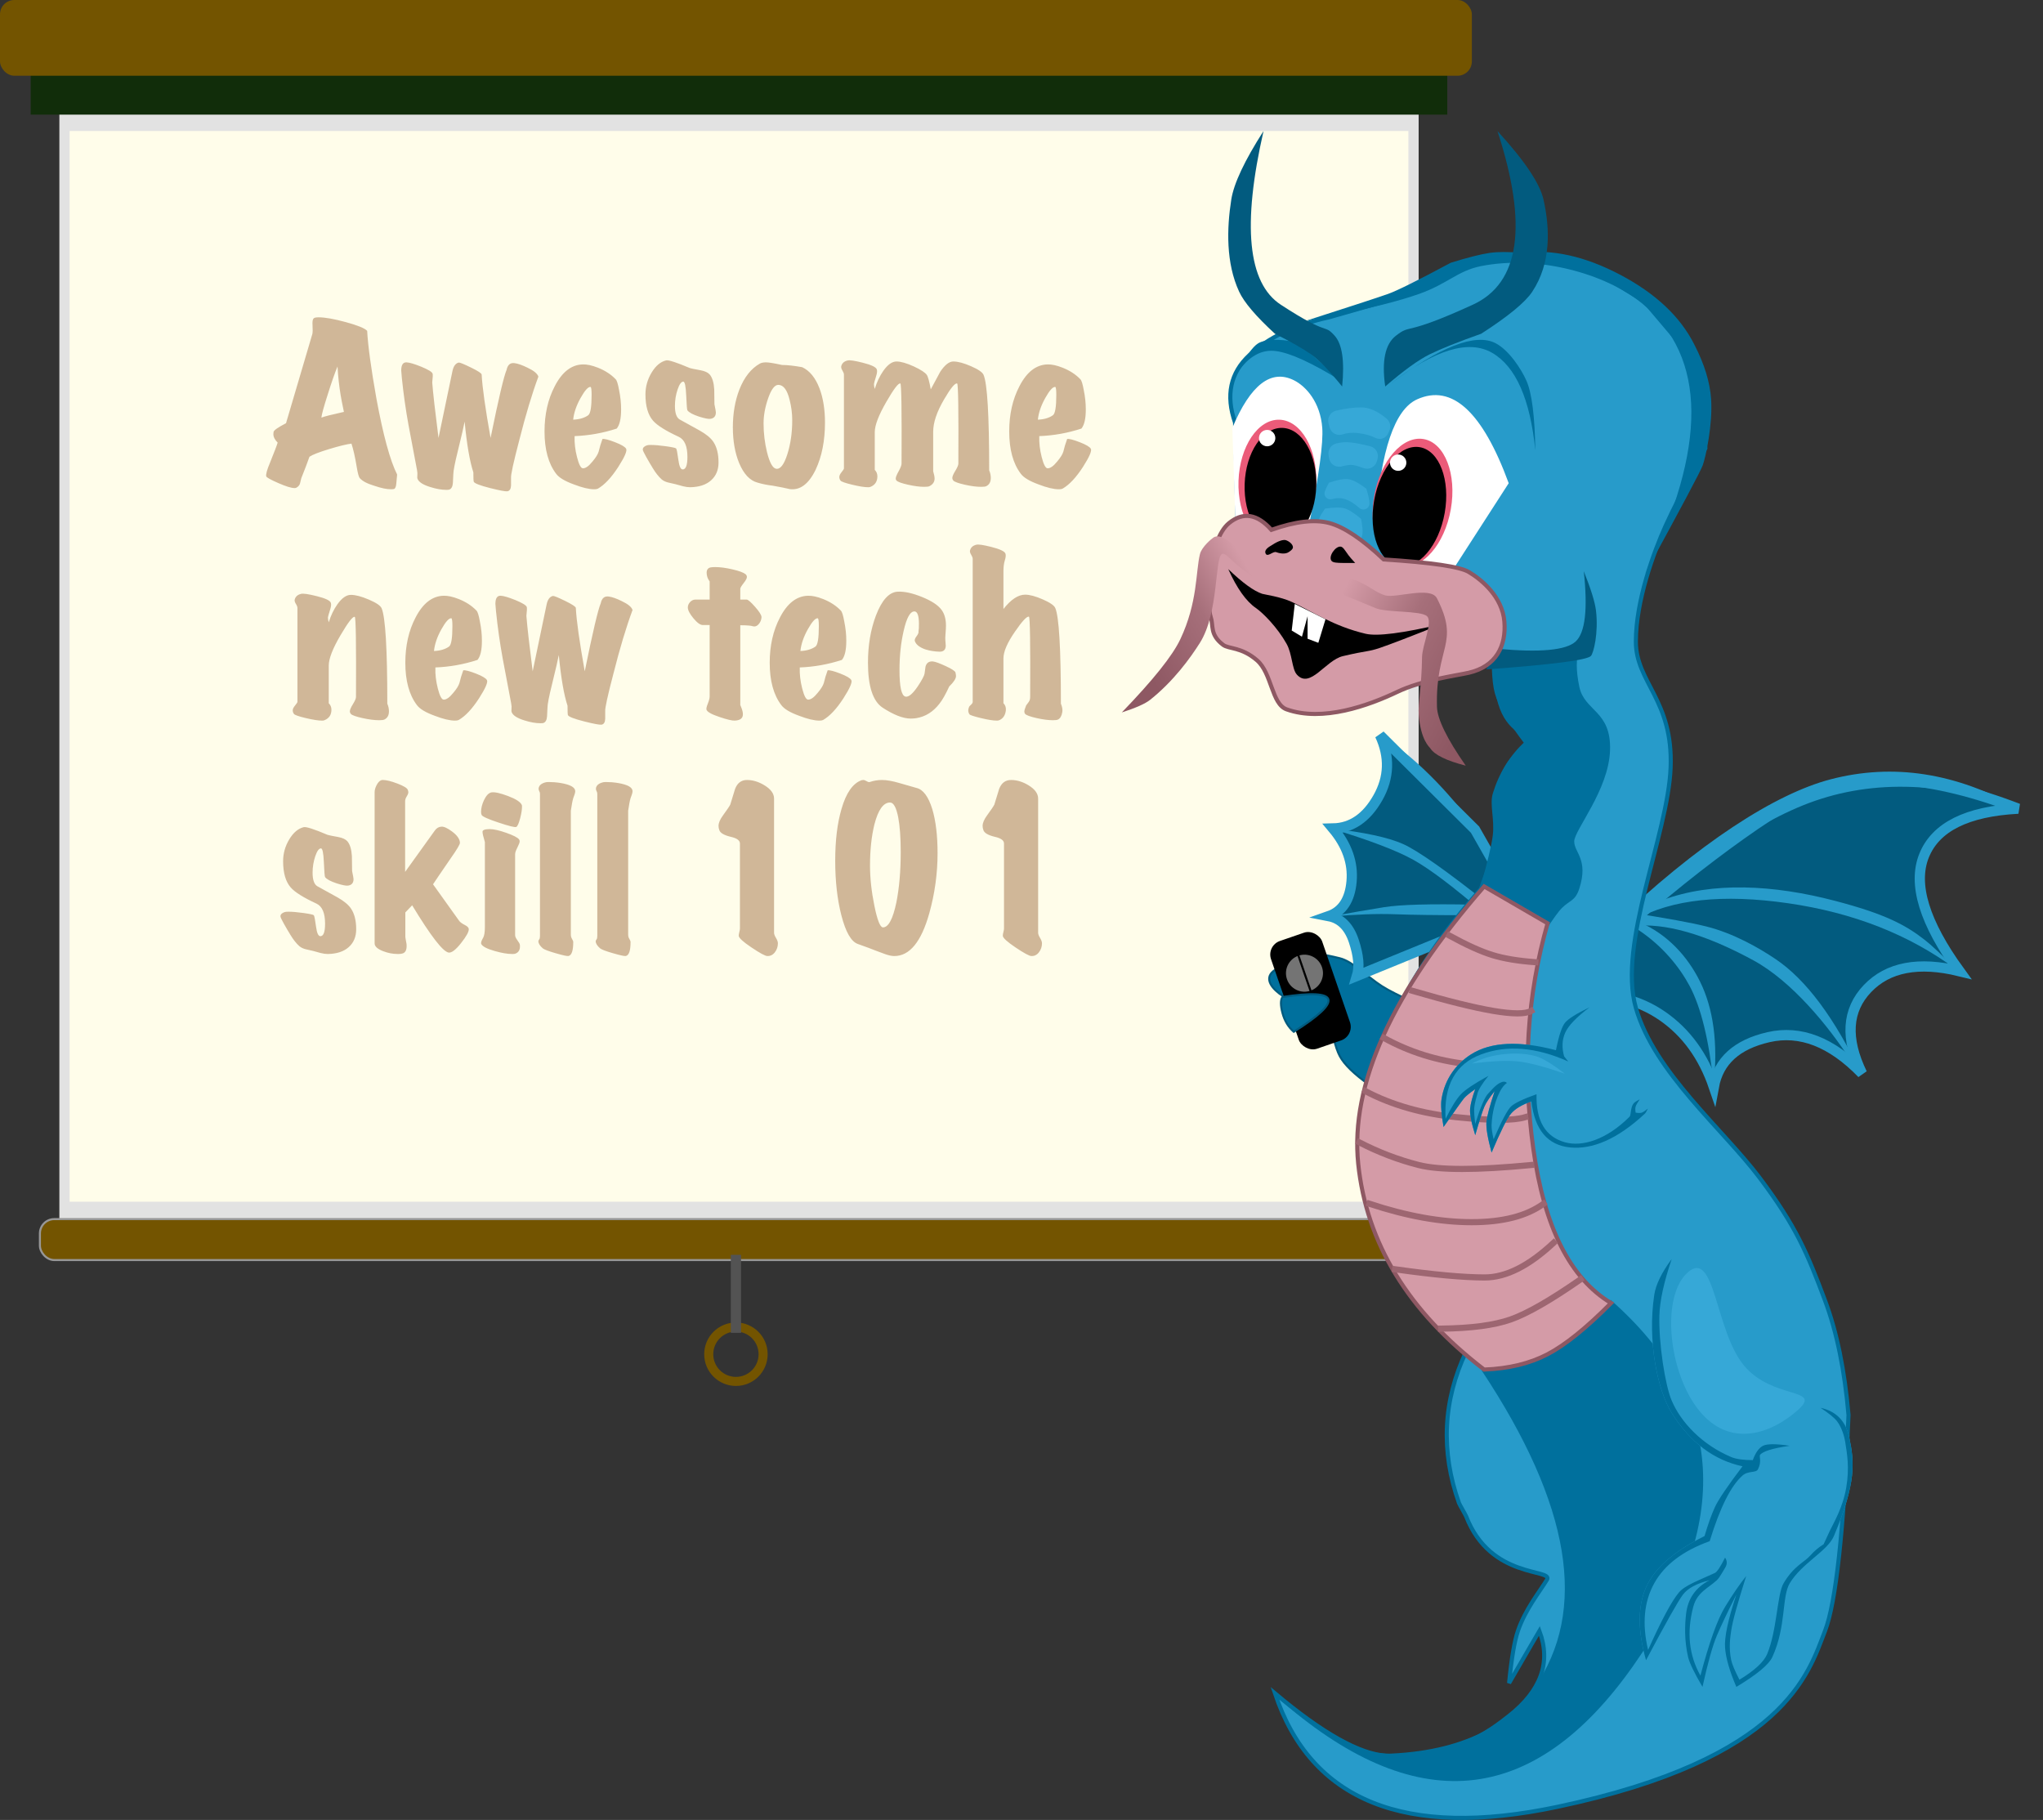 <?xml version="1.0" encoding="UTF-8"?>
<svg width="998px" height="889px" viewBox="0 0 998 889" version="1.1" xmlns="http://www.w3.org/2000/svg" xmlns:xlink="http://www.w3.org/1999/xlink">
    <rect x="0" y="0" width="998" height="889" fill="#333333" stroke="none"/>
    <!-- Generator: Sketch 53.1 (72631) - https://sketchapp.com -->
    <title>show</title>
    <desc>Created with Sketch.</desc>
    <defs>
        <linearGradient x1="8.199%" y1="24.068%" x2="94.862%" y2="82.349%" id="linearGradient-1">
            <stop stop-color="#D49BA7" offset="0%"></stop>
            <stop stop-color="#A66F7A" offset="44.791%"></stop>
            <stop stop-color="#8E5863" offset="100%"></stop>
        </linearGradient>
        <linearGradient x1="94.862%" y1="23.449%" x2="20.761%" y2="80.347%" id="linearGradient-2">
            <stop stop-color="#D49BA7" offset="0%"></stop>
            <stop stop-color="#A66F7A" offset="44.791%"></stop>
            <stop stop-color="#8E5863" offset="100%"></stop>
        </linearGradient>
    </defs>
    <g id="Page-1" stroke="none" stroke-width="1" fill="none" fill-rule="evenodd">
        <g id="show">
            <g id="Group-8">
                <rect id="Rectangle-2" fill="#E2E2E2" fill-rule="nonzero" x="29" y="37" width="664" height="571"></rect>
                <rect id="Rectangle-4" fill="#FFFDEA" fill-rule="nonzero" x="34" y="64" width="654" height="523"></rect>
                <rect id="Rectangle" stroke="#979797" fill="#735400" fill-rule="nonzero" x="19.5" y="595.5" width="692" height="20" rx="7"></rect>
                <path d="M359.5,677 C350.94,677 344,670.06 344,661.5 C344,652.94 350.94,646 359.5,646 C368.06,646 375,652.94 375,661.5 C375,670.06 368.06,677 359.5,677 Z M359.5,672.571 C365.615,672.571 370.571,667.615 370.571,661.5 C370.571,655.385 365.615,650.429 359.5,650.429 C353.385,650.429 348.429,655.385 348.429,661.5 C348.429,667.615 353.385,672.571 359.5,672.571 Z" id="Combined-Shape" fill="#735400" fill-rule="nonzero"></path>
                <path d="M359.5,615.447 L359.5,648.553" id="Line-32" stroke="#535353" stroke-width="5" stroke-linecap="square"></path>
                <rect id="Rectangle-3" fill="#112D0A" fill-rule="nonzero" x="15" y="19" width="692" height="37"></rect>
                <rect id="Rectangle-3" fill="#735400" fill-rule="nonzero" x="0" y="0" width="719" height="37" rx="7"></rect>
            </g>
            <path d="M668.998,530 C661.541,524.721 656.707,520.023 654.496,515.905 C652.285,511.788 650.451,504.069 648.995,492.75 C642.003,488.6 638.002,487.593 636.994,489.73 C635.482,492.935 610.478,480.115 623.993,473.118 C637.507,466.122 637.855,463.959 654.496,468.084 C660.883,469.668 667.899,477.133 674.998,481.676 C678.486,483.908 683.82,486.592 691,489.73 L668.998,530 Z" id="Line-62" stroke="#025B7F" fill="#00709D" fill-rule="nonzero" stroke-linecap="square"></path>
            <g id="Group-6" transform="translate(548, 64)" fill-rule="nonzero">
                <g id="Group" transform="translate(273, 377) scale(-1, 1) rotate(-13) translate(-273, -377) translate(86, 274)">
                    <g id="Group-5" transform="translate(314.493, 119.904) rotate(-11) translate(-314.493, -119.904) translate(265.493, 63.904)">
                        <path d="M94.576,0 C85.823,7.627 81.985,17.061 83.062,28.301 C84.139,39.541 88.785,47.102 97,50.982 C87.439,55.665 81.177,62.289 78.214,70.853 C75.251,79.417 76.329,86.108 81.446,90.925 C75.655,89.587 70.269,91.661 65.286,97.147 C60.303,102.633 57.543,107.584 57.004,112 L12.968,66.036 C3.793,55.64 -0.513,49.882 0.049,48.761 C0.61,47.639 11.717,39.147 33.37,23.283 L94.576,0 Z" id="Line-23" stroke="#279BCA" stroke-width="5" fill="#025B7F" stroke-linecap="square"></path>
                        <path d="M12,54 C37.899,47.333 54.79,44 62.671,44 C70.553,44 82.329,46.467 98,51.4 C78.607,48.98 64.273,48.18 55,49 C45.727,49.82 31.393,53.153 12,59 L12,54 Z" id="Line-24" fill="#279BCA"></path>
                        <path d="M81,91 C72.718,85.318 65.232,80.299 58.544,75.943 C51.856,71.588 38.674,65.273 19,57 L19.301,62.765 C33.637,69.146 44.706,73.901 52.507,77.032 C60.308,80.163 69.806,84.819 81,91 Z" id="Line-25" fill="#279BCA"></path>
                        <path d="M32.175,23.584 C42.652,17.283 53.39,12.064 64.388,7.927 C75.386,3.79 85.257,1.148 94,0 C74.67,7.746 63.732,12.172 61.187,13.278 C59.066,14.199 50.499,16.47 36.075,24.475 C34.146,25.546 29.454,28.054 22,32" id="Line-22" fill="#279BCA"></path>
                    </g>
                    <g id="Group-3" transform="translate(128.157, 102.984) rotate(16) translate(-128.157, -102.984) translate(16.657, 27.984)">
                        <path d="M1.024,21.494 C26.043,21.494 41.737,28.317 48.105,41.964 C54.474,55.611 49.697,74.716 33.776,99.281 C53.451,93.375 68.576,95.422 79.152,105.422 C89.727,115.422 91.32,129.183 83.928,146.704 C98.03,130.555 112.928,123.845 128.621,126.574 C144.315,129.304 153.641,136.923 156.597,149.433 C160.919,134.194 168.652,122.253 179.797,113.61 C190.942,104.967 204.361,100.987 220.055,101.669 C221.668,95.955 218.37,89.359 210.161,81.881 C177.958,52.543 122.331,15.593 103.034,8.529 C76.358,-1.235 42.355,3.086 1.024,21.494 Z" id="Line-21" stroke="#279BCA" stroke-width="5" fill="#025B7F" stroke-linecap="square"></path>
                        <path d="M216.644,91.093 C174.566,50.834 137.606,25.247 105.763,14.329 C73.92,3.412 38.78,5.8 0.341,21.494 C30.364,2.388 60.842,-3.98 91.775,2.388 C118.868,7.966 157.758,29.839 202.997,68.917 C207.272,72.609 213.64,78.523 222.102,86.657 L216.644,91.093 Z" id="Line-17" fill="#279BCA"></path>
                        <path d="M35.482,98.257 C41.852,91.018 46.628,86.014 49.811,83.246 C59.069,75.195 68.789,69.399 92.799,61.752 C122.423,52.316 152.076,49.241 176.727,56.976 C180.481,58.154 185.143,61.11 190.715,65.846 C172.291,56.844 147.272,55.479 115.657,61.752 C84.042,68.025 57.317,80.193 35.482,98.257 Z" id="Line-18" fill="#279BCA"></path>
                        <path d="M192.079,68.917 L192.079,62.434 C175.326,65.943 163.385,68.787 156.256,70.964 C143.074,74.989 131.059,82.757 123.163,88.704 C108.86,99.477 95.895,118.924 84.269,147.045 C85.645,145.654 87.237,143.379 89.046,140.221 C99.244,122.413 115.935,99.843 134.08,88.704 C157.052,74.603 176.385,68.007 192.079,68.917 Z" id="Line-19" fill="#279BCA"></path>
                        <path d="M195.15,68.917 C192.441,69.42 190.508,70.102 189.35,70.964 C177.778,79.57 170.16,90.327 165.809,99.622 C160.805,110.312 157.735,126.574 156.597,148.409 C153.413,128.167 154.778,111.222 160.692,97.575 C166.019,85.281 175.219,73.782 188.668,67.211 C189.654,66.729 191.815,67.297 195.15,68.917 Z" id="Line-20" fill="#279BCA"></path>
                    </g>
                </g>
                <path d="M118.261,495.779 C118.261,454.8 137.573,412.655 176.197,369.343 C179.58,357.554 181.578,349.225 182.191,344.356 C183.216,336.208 180.615,329.037 182.191,323.866 C185.179,314.061 190.34,305.732 197.674,298.879 C189.603,288.336 184.775,280.174 183.19,274.392 C181.604,268.609 181.271,257.948 182.191,242.408 L56.5,191 L55.331,142.459 C50.669,129.132 53,118.138 62.323,109.475 C71.646,100.813 84.632,94.65 101.28,90.985 L129.249,82.989 L145.731,74.993 L182.191,61 L225.643,64.998 L255.11,82.989 L280.083,112.474 L285.077,154.952 C275.917,171.796 269.424,184.457 265.599,192.933 C259.86,205.647 251.115,229.414 251.115,249.404 C251.115,269.394 269.35,277.89 268.096,310.873 C266.842,343.856 242.125,396.829 251.115,428.313 C260.105,459.797 293.727,487.585 311.548,511.271 C329.368,534.957 334.862,548.157 343.513,571.241 C349.28,586.63 353.109,605.287 355,627.212 C352.667,683.737 348.838,718.886 343.513,732.659 C335.525,753.317 324.034,795.127 212.657,818.615 C138.406,834.274 92.456,815.783 74.809,763.143 C98.092,782.705 116.239,792.867 129.249,793.628 C161.462,795.512 179.438,781.814 189.183,774.138 C204.832,761.81 209.771,747.984 204,732.659 C202.289,735.575 200.956,737.856 200,739.5 C199.044,741.144 195.439,747.359 189.183,758.146 C190.364,746.108 191.803,737.613 193.5,732.659 C197.12,722.089 204.064,713.59 207.663,707.671 C211.06,702.083 180.193,707.671 168.206,676.687 C167.905,675.908 164.979,670.948 164.71,670.19 C155.72,644.87 156.885,620.216 168.206,596.228 C134.91,570.241 118.261,536.758 118.261,495.779 Z" id="Line-3" stroke="#00709D" stroke-width="2" fill="#279BCA" stroke-linecap="square"></path>
                <path d="M186.5,258.5 L223.5,253.5 C221.833,257.5 221.833,263.5 223.5,271.5 C226,283.5 239.144,283.049 238.5,302.5 C237.856,321.951 221,341.5 221,347 C221,352.5 228.082,355.762 223.5,370 C221.531,376.118 219,375.591 215,379.5 C213.529,380.937 210.862,384.604 207,390.5 L173.5,372.5 C176.816,363.381 179.483,356.047 181.5,350.5 C183.5,345 180.649,332.079 183,321.5 C187,303.5 197,302.224 197,298 C197,293.776 186.723,293.776 183,276.5 C180.518,264.983 181.685,258.983 186.5,258.5 Z" id="Line-8" fill="#00709D"></path>
                <path d="M124,190.52 C129.799,200.841 134.966,207.67 139.5,211.005 C144.034,214.339 150.867,216.338 160,217 L189,172.034 C176.174,137.06 161.257,123.404 144.248,131.065 C133.306,135.994 126.556,155.812 124,190.52 Z" id="Line-57" fill="#FFFFFF"></path>
                <path d="M91.553,192 C96.344,167.949 98.465,152.268 97.915,144.956 C96.983,132.553 90.035,124.721 84.099,121.757 C72.915,116.172 62.882,123.905 54,144.956 L55.502,192 L91.553,192 Z" id="Line-2" fill="#FFFFFF"></path>
                <g id="Group-3" transform="translate(55, 140)">
                    <g id="Group-4">
                        <ellipse id="Oval-10" fill="#EB5B79" transform="translate(21, 31.5) rotate(2) translate(-21, -31.5) " cx="21" cy="31.5" rx="19" ry="30.5"></ellipse>
                        <ellipse id="Oval-10" fill="#000000" transform="translate(22.5, 33) rotate(2) translate(-22.5, -33) " cx="22.5" cy="33" rx="17.5" ry="28"></ellipse>
                        <circle id="Oval" fill="#FFFFFF" cx="16" cy="10" r="4"></circle>
                    </g>
                </g>
                <path d="M225.669,215 C227.694,233.616 226.37,245.068 221.696,249.358 C217.022,253.648 204.277,254.827 183.462,252.895 L178,263 C210.11,260.642 227.158,258.453 229.144,256.432 C230.422,255.132 232.951,245.251 231.627,234.2 C231.137,230.111 229.151,223.711 225.669,215 Z" id="Line-58" fill="#025B7F"></path>
                <g id="Group-2" transform="translate(117, 147)">
                    <ellipse id="Oval-10" fill="#EB5B79" transform="translate(25, 34.5) rotate(10) translate(-25, -34.5) " cx="25" cy="34.5" rx="19" ry="31.5"></ellipse>
                    <ellipse id="Oval-10" fill="#000000" transform="translate(23.5, 36.5) rotate(10) translate(-23.5, -36.5) " cx="23.5" cy="36.5" rx="17.5" ry="29.5"></ellipse>
                    <circle id="Oval" fill="#FFFFFF" cx="18" cy="15" r="4"></circle>
                </g>
                <g id="Group">
                    <path d="M119.434,174.695 C115.802,171.958 112.931,170.423 110.823,170.091 C108.715,169.759 105.496,170.335 101.168,171.818 C99.991,173.967 99.295,175.502 99.08,176.422 L99.08,176.422 L99.08,176.422 C98.722,177.95 99.671,179.479 101.2,179.837 C101.661,179.945 102.142,179.936 102.598,179.811 C105.014,179.149 107.233,179.17 109.257,179.875 C111.468,180.645 113.717,182.059 116.006,184.116 L116.006,184.116 C117.235,185.221 119.128,185.12 120.233,183.891 C120.727,183.341 121,182.628 121,181.89 L121,181.89 C121,180.419 120.478,178.021 119.434,174.695 Z" id="Line-13" fill="#36A8D7"></path>
                    <path d="M116.449,188.223 C112.79,185.808 109.914,184.436 107.822,184.107 C105.73,183.779 102.576,184.204 98.36,185.384 C97.195,187.504 96.505,189.018 96.292,189.927 C96.079,190.835 95.648,192.633 95,195.321 C99.307,192.861 103.097,192.198 106.371,193.334 C109.644,194.47 113.004,197.025 116.449,201 C117.483,198.665 118,196.773 118,195.321 C118,193.87 117.483,191.504 116.449,188.223 Z" id="Line-13" fill="#36A8D7" transform="translate(106.5, 192.5) rotate(7) translate(-106.5, -192.5) "></path>
                    <path d="M107.425,163.83 C109.536,163.276 111.167,163.032 112.319,163.099 C113.58,163.171 115.484,163.685 118.033,164.639 L118.033,164.639 C120.619,165.607 123.5,164.296 124.469,161.71 C124.509,161.602 124.546,161.493 124.579,161.383 L124.913,160.258 C125.701,157.611 124.194,154.827 121.547,154.04 C121.474,154.018 121.4,153.998 121.327,153.98 C116.511,152.783 112.901,152.13 110.496,152.019 C108.65,151.934 106.737,152.133 104.755,152.616 L104.755,152.616 C102.223,153.234 100.59,155.692 101.003,158.265 L101.249,159.805 C101.684,162.518 104.236,164.365 106.949,163.93 C107.109,163.905 107.268,163.871 107.425,163.83 L107.425,163.83 Z" id="Line-14" fill="#36A8D7"></path>
                    <path d="M124.018,149.94 C121.535,148.706 118.629,147.904 115.299,147.534 C112.514,147.224 110.061,147.436 107.942,148.169 L107.942,148.169 C105.333,149.073 102.485,147.689 101.582,145.08 C101.533,144.94 101.491,144.797 101.455,144.653 L100.964,142.682 C100.297,140.002 101.928,137.289 104.607,136.621 C104.627,136.617 104.647,136.612 104.667,136.607 C109.204,135.536 113.272,135 116.871,135 C120.861,135 125.029,136.844 129.374,140.531 L129.374,140.531 C131.088,141.986 131.62,144.406 130.675,146.446 L130.036,147.825 C129.002,150.056 126.357,151.026 124.127,149.992 C124.09,149.975 124.054,149.958 124.018,149.94 L124.018,149.94 Z" id="Line-15" fill="#36A8D7"></path>
                    <path d="M52.421,191.476 C59.303,185.914 66.184,187.027 73.065,194.814 C84.725,190.698 94.142,189.586 101.314,191.476 C108.487,193.367 117.36,199.3 127.934,209.276 C151.294,210.759 165.147,212.798 169.493,215.394 C176.012,219.288 185.877,227.614 186.878,239.59 C187.878,251.565 182.803,261.561 169.493,264.62 C163.222,266.061 146.88,268.098 134.5,274 C120.604,280.625 98.073,288.795 80.5,282.5 C73.12,279.856 73.367,264.825 66,258.5 C58.362,251.943 52.272,253.098 49.5,251 C42.91,246.012 44.839,241.647 43.5,237.687 C41.055,230.456 42.099,199.82 52.421,191.476 Z" id="Line-53" stroke="#8E5863" stroke-width="2" fill="#D49BA7" stroke-linecap="square"></path>
                    <path d="M52,214 C58.96,220.678 64.482,224.696 68.568,226.055 C69.702,226.432 77.582,227.456 83.235,230.106 C92.76,234.57 103.41,241.879 119.086,245.573 C124.768,246.911 137.239,245.311 156.5,240.773 C140.787,247.045 130.62,250.954 126,252.5 C120.023,254.5 120.35,253.594 108,256.5 C99.5,258.5 92.02,272.766 85.5,265.5 C83.087,262.81 83.276,255.467 80.5,250.5 C76.033,242.509 69.031,235.433 65.5,233 C60.721,229.708 56.221,223.374 52,214 Z" id="Line" fill="#000000"></path>
                    <path d="M114,210.99 C112.33,209.179 111.231,207.908 110.703,207.175 C108.853,204.608 108.067,203.112 106.857,203.007 C104.264,202.783 100.726,207.933 102.461,209.992 C103.192,210.86 105.117,210.953 108,210.99 C109.117,211.003 111.117,211.003 114,210.99 Z" id="Line-12" fill="#000000"></path>
                    <path d="M82.483,208.613 C84.058,206.98 81.605,204.495 80.804,203.37 C78.933,200.742 76.855,199.124 75.631,199.017 C74.033,198.877 71.599,199.604 71.069,201.029 C70.729,201.942 71.722,203.413 72.408,204.237 C73.147,205.126 74.939,206.122 77.854,206.159 C79.549,206.18 80.909,210.246 82.483,208.613 Z" id="Line-12" fill="#000000" transform="translate(77, 204) scale(-1, 1) rotate(-21) translate(-77, -204) "></path>
                    <path d="M112.905,218.966 C120.363,221.535 123.691,225.459 128.839,226.858 C133.988,228.256 150.86,222.189 153.956,228.267 C165.299,250.532 153.2,251.531 153.956,281.252 C154.107,287.195 158.789,296.778 168,310 C158.56,307.572 152.798,304.754 150.715,301.545 C150.232,300.8 146.095,297.714 145.044,285.198 C144.612,280.054 146.481,271.489 146.664,257.014 C146.738,251.149 152.066,239.822 149.095,237.004 C146.124,234.185 129.279,235.306 123.978,233.058 C120.444,231.56 110.451,227.426 94,220.657 C101.631,217.818 107.933,217.254 112.905,218.966 Z" id="Line-10" fill="url(#linearGradient-1)"></path>
                    <path d="M67,219.608 C62.266,216.522 59.063,214.272 57.39,212.86 C52.726,208.921 50.353,205.698 48.849,206.673 C45.378,208.923 47.36,235.378 38.171,249.976 C33.513,257.376 25.345,268.661 13.88,277.814 C11.472,279.737 6.845,281.799 0,284 C15.236,268.236 24.757,256.332 28.562,248.289 C37.136,230.165 36.038,215.406 38.171,206.673 C39.051,203.072 43.997,199.04 44.845,198.519 C48.592,196.217 54.557,201.795 64.331,210.891 C65.697,212.163 66.067,214.65 66.466,215.953" id="Line-11" fill="url(#linearGradient-2)"></path>
                    <path d="M131,123.691 C152.777,106.793 169.425,101.687 180.943,108.371 C192.461,115.056 199.48,130.932 202,156 C201.753,139.35 200.313,128.023 197.681,122.019 C195.116,116.17 189.042,106.979 182.563,103.636 C172.749,98.574 155.561,105.258 131,123.691 Z" id="Line-6" fill="#00709D"></path>
                    <path d="M255.5,216.5 C286.13,154.437 285.797,110.437 254.5,84.5 C236.139,69.283 202.55,60.508 175.313,66.023 C164.041,68.305 159.044,74.693 145.28,79.555 C135.172,83.126 121.661,86.509 104.75,89.704 L89,93 C111.997,85.61 125.703,81.129 130.117,79.555 C134.532,77.981 144.737,72.907 160.734,64.331 C169.171,61.726 175.489,60.128 179.687,59.538 C183.885,58.949 188.94,58.949 194.849,59.538 C210.008,57.539 226.24,61.11 243.544,70.252 C260.849,79.393 272.901,90.764 279.701,104.364 C284.573,113.789 287.294,122.623 287.865,130.865 C288.722,143.229 285.272,159.166 283.783,163.287 C282.791,166.034 273.363,183.772 255.5,216.5 Z" id="Line-54" fill="#00709D"></path>
                    <path d="M66.602,103.706 C70.733,101.121 81.739,101.765 85.581,103.706 C88.142,105 95.282,111.098 107,122 C92.894,113.251 82.32,108.411 75.278,107.481 C68.236,106.551 61.977,110.058 56.5,118 C60.481,110.195 63.848,105.43 66.602,103.706 Z" id="Line-7" fill="#00709D"></path>
                    <path d="M128.673,124.794 C126.901,112.373 128.628,104.117 133.854,100.027 C141.692,93.892 136.962,100.658 171.481,84.829 C194.494,74.276 198.5,46 183.5,0 C196.731,14.438 204.231,25.605 206,33.5 C209.162,47.61 209.793,64.476 200.5,78.5 C197.061,83.69 188.751,90.527 175.571,99.014 C164.408,102.962 156.046,106.302 150.486,109.033 C144.925,111.764 137.654,117.018 128.673,124.794 Z" id="Line-9" fill="#025B7F"></path>
                    <path d="M52.471,124.794 C51.23,112.373 52.44,104.117 56.1,100.027 C61.59,93.892 58.277,100.658 82.454,84.829 C98.572,74.276 101.378,46 90.872,0 C100.139,14.438 105.392,25.605 106.631,33.5 C108.846,47.61 109.288,64.476 102.779,78.5 C100.37,83.69 94.55,90.527 85.319,99.014 C77.5,102.962 71.644,106.302 67.749,109.033 C63.855,111.764 58.762,117.018 52.471,124.794 Z" id="Line-9" fill="#025B7F" transform="translate(80.053, 62.397) scale(-1, 1) translate(-80.053, -62.397) "></path>
                </g>
                <polyline id="Line-5" fill="#FFFFFF" points="84.5 231 83 244 88 247 90.75 237 90.75 248 96 250 99.5 238.5"></polyline>
            </g>
            <g id="Group-7" transform="translate(640.5, 484) rotate(-19) translate(-640.5, -484) translate(627, 456)">
                <rect id="Rectangle-5" fill="#000000" fill-rule="nonzero" x="0" y="0" width="26.436" height="55.655" rx="7"></rect>
                <circle id="Oval-3" fill="#747474" fill-rule="nonzero" cx="13.218" cy="18.784" r="9.044"></circle>
                <path d="M13.218,7.653 L13.218,29.915" id="Line-33" stroke="#000000" stroke-linecap="square"></path>
            </g>
            <path d="M723.783,669.436 C767.357,735.08 775.891,786.817 749.385,824.649 C738.894,839.621 718.944,854.745 679.449,856.589 C665.118,857.259 646.635,848.109 624,829.14 C690.938,888.364 748.885,883.207 797.84,813.669 C846.795,744.131 843.132,684.575 786.85,635 C775.651,644.71 766.493,651.531 759.375,655.462 C752.258,659.393 740.394,664.051 723.783,669.436 Z" id="Line-60" fill="#00709D" fill-rule="nonzero"></path>
            <path d="M724.995,433 C679.991,484.667 659.49,529.833 663.49,568.5 C667.49,607.167 687.992,640.667 724.995,669 C737.005,668.538 747.339,666.038 755.997,661.5 C764.655,656.962 774.99,648.629 787,636.5 C766.998,624.5 754.331,599.333 748.997,561 C743.663,522.667 745.997,486 755.997,451 L724.995,433 Z" id="Line-59" stroke="#8E5863" stroke-width="2" fill="#D49BA7" fill-rule="nonzero" stroke-linecap="square"></path>
            <path d="M708,457 C716.408,461.603 723.408,464.769 729,466.5 C734.592,468.231 741.592,469.397 750,470" id="Line-16" stroke="#9D6671" stroke-width="3" stroke-linecap="square"></path>
            <path d="M690,484 C706.835,488.927 720.002,492.192 729.5,493.797 C738.998,495.401 745.165,495.401 748,493.797" id="Line-26" stroke="#9D6671" stroke-width="3" stroke-linecap="square"></path>
            <path d="M626.5,487 C640.595,484.878 648.065,485.273 648.91,488.182 C649.755,491.092 644.119,496.365 632,504 C629.333,501.667 627.5,498.61 626.5,494.829 C625.5,491.048 625.5,488.439 626.5,487 Z" id="Line-34" stroke="#025B7F" fill="#00709D" fill-rule="nonzero" stroke-linecap="square"></path>
            <path d="M676,507 C688.466,513.877 702.05,518.135 716.753,519.772 C731.457,521.409 741.205,521.409 746,519.772" id="Line-27" stroke="#9D6671" stroke-width="3" stroke-linecap="square"></path>
            <path d="M667,533 C679.913,539.788 694.772,544.03 711.575,545.727 C728.379,547.424 739.521,547.424 745,545.727" id="Line-27" stroke="#9D6671" stroke-width="3" stroke-linecap="square"></path>
            <path d="M664,558 C673.304,562.815 682.971,566.506 693,569.074 C703.029,571.642 721.363,571.642 748,569.074" id="Line-28" stroke="#9D6671" stroke-width="3" stroke-linecap="square"></path>
            <path d="M669,588 C687.12,594 703.758,597 718.913,597 C734.068,597 745.764,594 754,588" id="Line-29" stroke="#9D6671" stroke-width="3" stroke-linecap="square"></path>
            <path d="M681.5,620 C700.292,622.667 714.887,624 725.287,624 C735.686,624 746.924,618.333 759,607" id="Line-30" stroke="#9D6671" stroke-width="3" stroke-linecap="square"></path>
            <path d="M704,649 C718.597,648.848 729.93,647.348 738,644.5 C746.07,641.652 757.403,635.152 772,625" id="Line-31" stroke="#9D6671" stroke-width="3" stroke-linecap="square"></path>
            <path d="M776.549,492 L805,541.5 C804.365,542.828 803.866,543.661 803.503,544 C789.921,556.664 777.68,561.535 767.065,560.5 C756.026,559.423 749.703,551.923 748.098,538 C743.417,539.637 740.089,541.637 738.115,544 C736.142,546.363 732.981,552.696 728.632,563 C726.696,555.812 725.864,550.812 726.136,548 C726.408,545.188 727.739,540.188 730.129,533 C727.668,536.036 726.004,538.536 725.138,540.5 C724.272,542.464 722.774,547.131 720.646,554.5 C718.722,548.306 717.89,543.973 718.15,541.5 C718.41,539.027 719.242,535.861 720.646,532 C717.882,533.927 716.052,535.427 715.155,536.5 C714.258,537.573 710.93,542.239 705.172,550.5 C704.09,544.184 703.757,539.684 704.174,537 C705.78,526.663 711.713,519.372 718.649,515 C728.286,508.925 742.096,508.258 760.077,513 C761.493,505.888 762.99,501.388 764.57,499.5 C766.149,497.612 770.142,495.112 776.549,492 Z" id="Line-4" fill="#279BCA" fill-rule="nonzero"></path>
            <path d="M776.549,492 C770.087,496.864 766.094,501.031 764.57,504.5 C763.046,507.969 762.88,511.802 764.071,516 L766.067,518.5 C750.427,511.5 736.285,510.333 723.64,515 C710.995,519.667 705.172,530.167 706.17,546.5 C709.031,540.747 711.527,536.747 713.658,534.5 C715.788,532.253 720.281,529.253 727.134,525.5 C723.87,529.516 722.04,532.516 721.644,534.5 C721.418,535.629 720.331,538.526 720.146,541.5 C720.053,543.002 720.22,545.502 720.646,549 C723.255,540.608 725.418,535.608 727.134,534 C727.993,533.196 730.254,530.25 732.625,529 C734.205,528.167 735.37,528.167 736.119,529 C734.472,530.092 732.975,532.258 731.627,535.5 C730.633,537.888 728.884,543.035 728.632,549.5 C728.572,551.042 728.904,553.375 729.63,556.5 C733.55,547.492 736.379,542.159 738.115,540.5 C739.852,538.841 744.012,536.841 750.594,534.5 C750.261,547.5 754.92,555.333 764.57,558 C772.875,560.295 784.753,556.784 796.015,545.5 C796.865,544.649 796.4,540.94 798.012,539 C798.475,538.442 799.474,537.776 801.007,537 C799.902,538.598 799.236,539.765 799.01,540.5 C798.784,541.235 798.784,542.235 799.01,543.5 C800.367,543.714 801.365,543.714 802.005,543.5 C802.645,543.286 803.643,542.62 805,541.5 C804.365,542.828 803.866,543.661 803.503,544 C789.921,556.664 777.68,561.535 767.065,560.5 C756.026,559.423 749.703,551.923 748.098,538 C743.417,539.637 740.089,541.637 738.115,544 C736.142,546.363 732.981,552.696 728.632,563 C726.696,555.812 725.864,550.812 726.136,548 C726.408,545.188 727.739,540.188 730.129,533 C727.668,536.036 726.004,538.536 725.138,540.5 C724.272,542.464 722.774,547.131 720.646,554.5 C718.722,548.306 717.89,543.973 718.15,541.5 C718.41,539.027 719.242,535.861 720.646,532 C717.882,533.927 716.052,535.427 715.155,536.5 C714.258,537.573 710.93,542.239 705.172,550.5 C704.09,544.184 703.757,539.684 704.174,537 C705.78,526.663 711.713,519.372 718.649,515 C728.286,508.925 742.096,508.258 760.077,513 C761.493,505.888 762.99,501.388 764.57,499.5 C766.149,497.612 770.142,495.112 776.549,492 Z" id="Line-4" fill="#00709D" fill-rule="nonzero"></path>
            <path d="M816.619,615 L889.326,687.674 C897.015,689.345 901.695,694.189 903.366,702.209 C905.873,714.237 906.883,724.093 895.845,750.324 C892.743,757.694 880.233,763.497 874.283,773.379 C870.302,779.991 872.675,794.481 865.759,809.465 C864.064,813.138 858.214,817.983 848.209,824 C844.942,816.397 843.103,810.049 842.693,804.954 C842.283,799.86 844.122,791.173 848.209,778.892 C843.92,787.411 840.744,794.094 838.682,798.94 C836.62,803.786 834.28,812.139 831.662,824 C827.639,817.118 825.299,812.273 824.642,809.465 C822.671,801.041 823.075,793.44 823.639,788.415 C824.486,780.878 828.33,775.365 835.172,771.875 C828.823,773.472 824.477,775.811 822.135,778.892 C819.792,781.973 813.775,792.665 804.083,810.969 C799.972,796.571 799.972,784.709 804.083,775.384 C808.195,766.058 817.722,757.705 832.665,750.324 C834.336,744.643 836.008,739.966 837.679,736.29 C839.351,732.615 843.863,725.932 851.218,716.242 C837.178,713.235 825.645,704.548 816.619,690.18 C809.83,679.372 804.67,655.451 808.095,632.542 C808.847,627.512 811.688,621.665 816.619,615 Z" id="Line-61" fill="#279BCA" fill-rule="nonzero"></path>
            <path d="M816.619,615 C812.809,626.272 810.803,635.461 810.602,642.566 C810.219,656.12 813.417,676.671 816.619,684.165 C821.201,694.888 831.517,705.753 845.702,711.731 C848.052,712.722 851.562,713.223 856.232,713.235 C857.569,709.56 859.24,707.221 861.246,706.218 C863.252,705.216 867.598,705.216 874.283,706.218 C865.885,707.442 861.038,708.946 859.742,710.729 C859.28,711.364 860.697,713.999 858.739,717.746 C857.766,719.607 854.018,718.283 851.218,720.753 C845.535,725.765 840.186,736.457 835.172,752.83 C822.135,757.508 813.109,764.357 808.095,773.379 C803.081,782.4 802.078,793.26 805.086,805.957 C811.584,791.471 816.598,782.115 820.129,777.89 C823.06,774.382 829.709,772.038 837.679,768.367 C838.767,767.866 840.438,765.36 842.693,760.849 C843.786,762.469 843.786,764.14 842.693,765.861 C841.728,767.381 840.106,770.56 838.682,771.875 C834.341,775.884 829.037,777.736 827.149,784.906 C823.875,797.343 825.045,808.537 830.659,818.487 C834.954,802.217 838.965,791.023 842.693,784.906 C846.421,778.79 849.857,773.778 853,769.871 C848.732,783.311 846.299,792.165 845.702,796.434 C845.299,799.315 844.343,804.671 845.702,810.969 C846.138,812.991 847.476,816.165 849.713,820.492 C857.121,815.982 861.634,811.806 863.252,807.962 C868.103,796.434 868.081,778.806 871.275,773.379 C876.289,764.859 881.39,763.172 884.312,759.847 C886.26,757.629 888.432,755.792 890.83,754.333 C891.649,752.524 892.652,750.352 893.839,747.818 C895.619,744.017 900.147,736.706 901.862,726.767 C903.576,716.829 902.238,709.817 901.36,704.213 C901.03,702.108 899.856,697.425 897.349,694.189 C896.055,692.52 893.381,690.348 889.326,687.674 C897.015,689.345 901.695,694.189 903.366,702.209 C905.873,714.237 906.883,724.093 895.845,750.324 C892.743,757.694 880.233,763.497 874.283,773.379 C870.302,779.991 872.675,794.481 865.759,809.465 C864.064,813.138 858.214,817.983 848.209,824 C844.942,816.397 843.103,810.049 842.693,804.954 C842.283,799.86 844.122,791.173 848.209,778.892 C843.92,787.411 840.744,794.094 838.682,798.94 C836.62,803.786 834.28,812.139 831.662,824 C827.639,817.118 825.299,812.273 824.642,809.465 C822.671,801.041 823.075,793.44 823.639,788.415 C824.486,780.878 828.33,775.365 835.172,771.875 C828.823,773.472 824.477,775.811 822.135,778.892 C819.792,781.973 813.775,792.665 804.083,810.969 C799.972,796.571 799.972,784.709 804.083,775.384 C808.195,766.058 817.722,757.705 832.665,750.324 C834.336,744.643 836.008,739.966 837.679,736.29 C839.351,732.615 843.863,725.932 851.218,716.242 C837.178,713.235 825.645,704.548 816.619,690.18 C809.83,679.372 804.67,655.451 808.095,632.542 C808.847,627.512 811.688,621.665 816.619,615 Z" id="Line-61" fill="#00709D" fill-rule="nonzero"></path>
            <path d="M719,519.5 C723.635,517.119 728.635,515.619 734,515 C737.082,514.644 744.137,514.076 750.5,516 C753.641,516.95 758.308,519.783 764.5,524.5 C754.653,521.085 747.069,519.085 741.75,518.5 C736.431,517.915 728.847,518.249 719,519.5 Z" id="Line-63" fill="#36A8D7" fill-rule="nonzero"></path>
            <path d="M824.5,621.5 C837.806,609.775 837.806,650 851.918,667 C866.03,684 890.925,677.611 878,689 C865.075,700.389 845,707.5 830,689 C815,670.5 811.194,633.225 824.5,621.5 Z" id="Line-64" fill="#36A8D7" fill-rule="nonzero"></path>
            <path d="M194,231.794 C193.934,232.387 193.801,233.801 193.602,236.039 C193.535,237.223 193.27,238.112 192.805,238.704 C192.473,238.901 191.908,239 191.112,239 C188.921,239 186.198,238.441 182.945,237.322 C179.426,236.269 177.035,235.019 175.774,233.571 C175.243,232.979 174.711,231.005 174.18,227.649 C173.45,223.24 172.62,219.588 171.69,216.692 C169.167,217.021 165.482,217.926 160.635,219.407 C155.788,220.887 152.634,222.121 151.173,223.108 C150.178,225.938 148.85,229.425 147.19,233.571 C146.99,234.492 146.775,235.364 146.542,236.187 C146.31,237.009 145.729,237.684 144.799,238.21 C144.6,238.342 144.301,238.408 143.903,238.408 C142.309,238.408 139.637,237.585 135.885,235.94 C132.134,234.295 130.192,233.209 130.059,232.683 C129.793,231.761 130.424,229.491 131.951,225.872 C134.076,220.607 135.304,217.383 135.636,216.199 C134.242,214.817 133.545,213.435 133.545,212.053 C133.545,211.724 133.578,211.362 133.644,210.967 C133.777,210.177 135.802,208.763 139.72,206.723 L152.568,163.193 C152.767,162.403 152.8,160.955 152.667,158.85 C152.535,157.073 152.734,155.954 153.265,155.494 C153.597,155.165 154.394,155 155.655,155 C158.776,155 163.225,155.79 169.001,157.369 C174.778,158.948 178.231,160.363 179.359,161.613 C179.758,168.918 181.252,179.874 183.841,194.483 C187.161,212.514 190.547,224.951 194,231.794 Z M168,201.2 C167.125,197 166.587,194.233 166.385,192.9 C165.645,188.433 165.141,183.8 164.872,179 C163.526,182.267 161.945,186.8 160.128,192.6 C158.177,198.667 157.135,202.467 157,204 C158.278,203.467 161.945,202.533 168,201.2 Z M263,183.967 C259.899,192.324 256.798,202.638 253.697,214.908 C250.86,225.72 249.508,231.888 249.64,233.414 L249.64,237.095 C249.574,238.819 248.98,239.781 247.858,239.98 C246.935,240.113 244.098,239.582 239.347,238.388 C234.399,237.128 231.76,236.1 231.43,235.304 C231.298,234.972 231.232,233.447 231.232,230.727 C229.451,225.289 228.032,217.031 226.976,205.954 C226.646,207.811 225.525,212.653 223.612,220.48 C222.16,226.317 221.434,230.097 221.434,231.822 C221.368,233.215 221.302,234.574 221.236,235.901 C221.104,237.758 220.478,238.853 219.356,239.184 C219.092,239.251 218.663,239.284 218.069,239.284 C215.694,239.284 213.055,238.819 210.152,237.891 C206.721,236.83 204.676,235.536 204.016,234.011 C203.818,233.613 203.769,233.049 203.868,232.319 C203.967,231.59 203.917,230.694 203.719,229.633 C202.334,222.271 200.948,214.942 199.563,207.646 C198.177,200.018 197.089,192.324 196.297,184.564 C196.099,182.441 196,181.247 196,180.982 C196,178.263 196.858,176.936 198.573,177.002 C200.025,177.069 202.4,177.765 205.699,179.092 C209.261,180.551 211.142,181.712 211.34,182.574 C211.472,183.038 211.406,184.464 211.142,186.852 C211.538,191.959 212.56,200.98 214.21,213.913 L221.038,181.181 C221.566,178.793 222.589,177.433 224.106,177.102 C224.634,177.036 226.63,177.848 230.094,179.539 C233.558,181.231 235.29,182.375 235.29,182.972 C235.619,189.207 237.071,199.52 239.644,213.913 C243.537,194.811 246.143,183.735 247.462,180.684 C247.99,178.163 249.31,177.069 251.421,177.4 C253.004,177.599 255.083,178.329 257.656,179.589 C260.757,181.048 262.538,182.508 263,183.967 Z M305.861,219.199 C306.448,220.194 305.175,223.146 302.041,228.055 C298.646,233.295 295.316,236.844 292.052,238.701 C291.66,238.9 291.072,239 290.289,239 C287.742,239 284.412,238.204 280.299,236.612 C275.924,235.02 273.052,233.295 271.68,231.438 C267.893,226.463 266,219.564 266,210.742 C266,202.383 267.665,195.02 270.995,188.652 C274.586,181.687 279.156,178.138 284.706,178.006 C286.73,177.939 289.179,178.47 292.052,179.598 C295.577,180.991 298.483,182.881 300.768,185.269 C301.356,185.866 301.911,187.657 302.433,190.642 C303.086,193.826 303.412,196.944 303.412,199.995 C303.412,204.506 302.694,207.624 301.258,209.349 C294.533,211.538 287.677,212.765 280.691,213.03 C280.56,216.28 280.952,219.697 281.866,223.279 C282.78,226.861 283.727,228.685 284.706,228.751 C286.012,228.818 287.579,227.723 289.407,225.468 C291.04,223.544 292.052,221.919 292.443,220.592 C292.9,218.602 293.521,216.546 294.304,214.423 C295.349,214.29 297.405,214.821 300.474,216.015 C303.543,217.209 305.338,218.27 305.861,219.199 Z M288.489,189.007 C287.33,188.874 285.71,190.662 283.631,194.371 C281.551,198.08 280.341,201.623 280,205 C283.068,204.868 285.523,204.139 287.364,202.815 C288.455,202.02 289,198.709 289,192.881 C289,190.431 288.83,189.139 288.489,189.007 Z M351,225.943 C351,229.567 349.783,232.466 347.35,234.64 C344.917,236.814 341.5,237.934 337.1,238 C336.033,238 334.867,237.835 333.6,237.506 C331.333,236.913 330.133,236.583 330,236.518 C328.8,236.254 327.583,235.974 326.35,235.678 C325.117,235.381 324.067,234.87 323.2,234.146 C321.733,232.828 320.3,231.016 318.9,228.71 C317.767,226.865 316.667,224.988 315.6,223.077 C314.533,221.166 314,220.013 314,219.618 C314,218.695 314.667,218.004 316,217.542 C316.333,217.411 316.933,217.345 317.8,217.345 C319.8,217.345 322.317,217.559 325.35,217.987 C328.383,218.415 330.033,218.778 330.3,219.074 C330.567,219.371 330.933,221.265 331.4,224.757 C331.8,227.788 332.5,229.303 333.5,229.303 C335.033,229.303 335.8,227.261 335.8,223.176 C335.8,217.971 334.4,214.709 331.6,213.392 C325.2,210.427 321,207.791 319,205.485 C316.533,202.652 315.3,198.37 315.3,192.638 C315.3,188.882 316.3,185.341 318.3,182.014 C320.3,178.686 322.667,176.693 325.4,176.034 C326.6,175.771 330.467,177.023 337,179.79 C337.6,179.988 339.367,180.35 342.3,180.877 C344.367,181.272 345.833,181.964 346.7,182.952 C347.967,184.468 348.7,186.873 348.9,190.167 C348.967,192.605 349,195.042 349,197.48 C349.467,199.72 349.7,201.038 349.7,201.433 C349.7,203.278 348.8,204.332 347,204.596 C346.067,204.728 344.233,204.365 341.5,203.509 C338.5,202.52 336.6,201.499 335.8,200.445 C335.6,200.182 335.4,197.711 335.2,193.033 C335,188.619 334.533,186.411 333.8,186.411 C332.8,186.411 331.867,187.696 331,190.266 C330.133,192.835 329.7,195.504 329.7,198.271 C329.7,201.763 330.467,203.97 332,204.892 C335.267,206.671 338.517,208.467 341.75,210.279 C344.983,212.09 347.233,213.952 348.5,215.862 C350.167,218.366 351,221.726 351,225.943 Z M391.874,179.362 C395.517,181.069 398.331,184.514 400.318,189.698 C402.106,194.423 403,200.001 403,206.432 C403,215.291 401.477,222.969 398.43,229.465 C395.053,236.422 390.848,239.571 385.815,238.915 C383.96,238.456 381.179,237.898 377.47,237.242 C374.755,236.914 372.305,236.421 370.119,235.765 C366.344,234.781 363.331,231.598 361.079,226.217 C359.026,221.23 358,215.389 358,208.696 C358,201.937 359.06,195.801 361.179,190.289 C363.563,184.251 366.907,180.019 371.212,177.591 C371.94,177.197 372.934,177 374.192,177 C375.517,177 378.132,177.427 382.04,178.28 C384.556,178.28 387.834,178.641 391.874,179.362 Z M380.197,188 C378.423,188 376.779,190.154 375.268,194.462 C373.756,198.77 373,202.898 373,206.844 C373,211.58 373.559,216.25 374.676,220.854 C375.925,225.852 377.371,228.549 379.014,228.944 C381.117,229.404 382.991,227.036 384.634,221.84 C386.211,216.842 387,211.317 387,205.265 C387,201.911 386.573,198.589 385.718,195.301 C384.535,190.434 382.695,188 380.197,188 Z M483.213,229.718 C483.738,230.967 484,232.216 484,233.465 C484,235.437 483.246,236.784 481.737,237.507 C481.277,237.704 480.457,237.803 479.277,237.803 C477.046,237.803 474.389,237.458 471.306,236.768 C468.223,236.077 466.353,235.404 465.697,234.746 C465.369,234.352 465.205,233.925 465.205,233.465 C465.205,232.742 465.697,231.575 466.681,229.965 C467.665,228.354 468.157,227.188 468.157,226.465 C468.288,200.567 468.091,187.52 467.566,187.323 C466.517,186.994 464.385,189.59 461.17,195.112 C457.628,201.159 455.856,206.417 455.856,210.887 L455.856,230.211 C456.316,231.723 456.545,232.906 456.545,233.76 C456.545,235.404 455.692,236.653 453.987,237.507 C453.527,237.704 452.707,237.803 451.527,237.803 C449.296,237.803 446.639,237.458 443.556,236.768 C440.473,236.077 438.603,235.404 437.947,234.746 C437.684,234.483 437.553,234.155 437.553,233.76 C437.553,233.103 438.029,231.92 438.98,230.211 C439.931,228.502 440.407,227.253 440.407,226.465 C440.538,200.567 440.341,187.52 439.816,187.323 C438.898,186.994 436.635,189.952 433.027,196.196 C429.222,202.769 427.319,207.732 427.319,211.084 L427.319,229.521 C428.172,230.375 428.598,231.427 428.598,232.676 C428.598,235.174 427.483,236.883 425.253,237.803 C424.99,237.934 424.597,238 424.072,238 C422.301,238 419.709,237.589 416.298,236.768 C412.887,235.946 410.984,235.272 410.59,234.746 C410.197,234.221 410,233.629 410,232.972 C410,232.314 410.377,231.526 411.132,230.605 C411.886,229.685 412.263,229.094 412.263,228.831 L412.263,182.985 C412.263,182.459 412.001,181.769 411.476,180.914 C410.951,180.06 410.787,179.337 410.984,178.745 C411.378,177.365 412.394,176.477 414.035,176.083 C415.084,175.82 417.544,176.182 421.415,177.168 C425.613,178.219 427.91,179.304 428.303,180.421 C428.566,181.144 428.467,182.229 428.008,183.675 C427.286,185.975 426.926,187.29 426.926,187.619 C426.926,188.342 427.057,189.13 427.319,189.985 C428.303,186.698 429.681,183.773 431.452,181.21 C433.617,178.121 435.782,176.576 437.947,176.576 C440.046,176.576 442.9,177.398 446.508,179.041 C449.854,180.618 451.92,181.966 452.707,183.083 C453.298,183.872 453.954,186.238 454.676,190.182 C457.365,185.187 458.907,182.327 459.301,181.604 C461.531,178.252 463.663,176.576 465.697,176.576 C467.927,176.576 470.814,177.348 474.356,178.893 C477.899,180.438 479.933,181.834 480.457,183.083 C482.294,187.29 483.213,202.835 483.213,229.718 Z M532.861,219.199 C533.448,220.194 532.175,223.146 529.041,228.055 C525.646,233.295 522.316,236.844 519.052,238.701 C518.66,238.9 518.072,239 517.289,239 C514.742,239 511.412,238.204 507.299,236.612 C502.924,235.02 500.052,233.295 498.68,231.438 C494.893,226.463 493,219.564 493,210.742 C493,202.383 494.665,195.02 497.995,188.652 C501.586,181.687 506.156,178.138 511.706,178.006 C513.73,177.939 516.179,178.47 519.052,179.598 C522.577,180.991 525.483,182.881 527.768,185.269 C528.356,185.866 528.911,187.657 529.433,190.642 C530.086,193.826 530.412,196.944 530.412,199.995 C530.412,204.506 529.694,207.624 528.258,209.349 C521.533,211.538 514.677,212.765 507.691,213.03 C507.56,216.28 507.952,219.697 508.866,223.279 C509.78,226.861 510.727,228.685 511.706,228.751 C513.012,228.818 514.579,227.723 516.407,225.468 C518.04,223.544 519.052,221.919 519.443,220.592 C519.9,218.602 520.521,216.546 521.304,214.423 C522.349,214.29 524.405,214.821 527.474,216.015 C530.543,217.209 532.338,218.27 532.861,219.199 Z M515.489,189.007 C514.33,188.874 512.71,190.662 510.631,194.371 C508.551,198.08 507.341,201.623 507,205 C510.068,204.868 512.523,204.139 514.364,202.815 C515.455,202.02 516,198.709 516,192.881 C516,190.431 515.83,189.139 515.489,189.007 Z M189.2,343.718 C189.733,344.967 190,346.216 190,347.465 C190,349.437 189.233,350.784 187.7,351.507 C187.233,351.704 186.4,351.803 185.2,351.803 C182.933,351.803 180.233,351.458 177.1,350.768 C173.967,350.077 172.067,349.404 171.4,348.746 C171.067,348.352 170.9,347.925 170.9,347.465 C170.9,346.742 171.4,345.575 172.4,343.965 C173.4,342.354 173.9,341.188 173.9,340.465 C174.033,314.567 173.833,301.52 173.3,301.323 C172.367,300.994 170.067,303.952 166.4,310.196 C162.533,316.769 160.6,321.732 160.6,325.084 L160.6,343.521 C161.467,344.375 161.9,345.427 161.9,346.676 C161.9,349.174 160.767,350.883 158.5,351.803 C158.233,351.934 157.833,352 157.3,352 C155.5,352 152.867,351.589 149.4,350.768 C145.933,349.946 144,349.272 143.6,348.746 C143.2,348.221 143,347.629 143,346.972 C143,346.314 143.383,345.526 144.15,344.605 C144.917,343.685 145.3,343.094 145.3,342.831 L145.3,296.985 C145.3,296.459 145.033,295.769 144.5,294.914 C143.967,294.06 143.8,293.337 144,292.745 C144.4,291.365 145.433,290.477 147.1,290.083 C148.167,289.82 150.667,290.182 154.6,291.168 C158.867,292.219 161.2,293.304 161.6,294.421 C161.867,295.144 161.767,296.229 161.3,297.675 C160.567,299.975 160.2,301.29 160.2,301.619 C160.2,302.342 160.333,303.13 160.6,303.985 C161.6,300.698 163,297.773 164.8,295.21 C167,292.121 169.2,290.576 171.4,290.576 C173.667,290.576 176.6,291.348 180.2,292.893 C183.8,294.438 185.867,295.834 186.4,297.083 C188.267,301.29 189.2,316.835 189.2,343.718 Z M237.861,332.199 C238.448,333.194 237.175,336.146 234.041,341.055 C230.646,346.295 227.316,349.844 224.052,351.701 C223.66,351.9 223.072,352 222.289,352 C219.742,352 216.412,351.204 212.299,349.612 C207.924,348.02 205.052,346.295 203.68,344.438 C199.893,339.463 198,332.564 198,323.742 C198,315.383 199.665,308.02 202.995,301.652 C206.586,294.687 211.156,291.138 216.706,291.006 C218.73,290.939 221.179,291.47 224.052,292.598 C227.577,293.991 230.483,295.881 232.768,298.269 C233.356,298.866 233.911,300.657 234.433,303.642 C235.086,306.826 235.412,309.944 235.412,312.995 C235.412,317.506 234.694,320.624 233.258,322.349 C226.533,324.538 219.677,325.765 212.691,326.03 C212.56,329.28 212.952,332.697 213.866,336.279 C214.78,339.861 215.727,341.685 216.706,341.751 C218.012,341.818 219.579,340.723 221.407,338.468 C223.04,336.544 224.052,334.919 224.443,333.592 C224.9,331.602 225.521,329.546 226.304,327.423 C227.349,327.29 229.405,327.821 232.474,329.015 C235.543,330.209 237.338,331.27 237.861,332.199 Z M220.489,302.007 C219.33,301.874 217.71,303.662 215.631,307.371 C213.551,311.08 212.341,314.623 212,318 C215.068,317.868 217.523,317.139 219.364,315.815 C220.455,315.02 221,311.709 221,305.881 C221,303.431 220.83,302.139 220.489,302.007 Z M309,297.967 C305.899,306.324 302.798,316.638 299.697,328.908 C296.86,339.72 295.508,345.888 295.64,347.414 L295.64,351.095 C295.574,352.819 294.98,353.781 293.858,353.98 C292.935,354.113 290.098,353.582 285.347,352.388 C280.399,351.128 277.76,350.1 277.43,349.304 C277.298,348.972 277.232,347.447 277.232,344.727 C275.451,339.289 274.032,331.031 272.976,319.954 C272.646,321.811 271.525,326.653 269.612,334.48 C268.16,340.317 267.434,344.097 267.434,345.822 C267.368,347.215 267.302,348.574 267.236,349.901 C267.104,351.758 266.478,352.853 265.356,353.184 C265.092,353.251 264.663,353.284 264.069,353.284 C261.694,353.284 259.055,352.819 256.152,351.891 C252.721,350.83 250.676,349.536 250.016,348.011 C249.818,347.613 249.769,347.049 249.868,346.319 C249.967,345.59 249.917,344.694 249.719,343.633 C248.334,336.271 246.948,328.942 245.563,321.646 C244.177,314.018 243.089,306.324 242.297,298.564 C242.099,296.441 242,295.247 242,294.982 C242,292.263 242.858,290.936 244.573,291.002 C246.025,291.069 248.4,291.765 251.699,293.092 C255.261,294.551 257.142,295.712 257.34,296.574 C257.472,297.038 257.406,298.464 257.142,300.852 C257.538,305.959 258.56,314.98 260.21,327.913 L267.038,295.181 C267.566,292.793 268.589,291.433 270.106,291.102 C270.634,291.036 272.63,291.848 276.094,293.539 C279.558,295.231 281.29,296.375 281.29,296.972 C281.619,303.207 283.071,313.52 285.644,327.913 C289.537,308.811 292.143,297.735 293.462,294.684 C293.99,292.163 295.31,291.069 297.421,291.4 C299.004,291.599 301.083,292.329 303.656,293.589 C306.757,295.048 308.538,296.508 309,297.967 Z M372,301.472 C371.935,302.656 371.543,303.709 370.826,304.63 C370.109,305.551 369.326,306.011 368.478,306.011 C368.217,306.011 367.989,305.978 367.793,305.913 C366.88,305.584 364.826,305.419 361.63,305.419 L361.63,344.397 C361.63,344.331 361.842,344.857 362.266,345.976 C362.69,347.094 362.902,348.081 362.902,348.936 C362.902,350.844 361.598,351.863 358.989,351.995 C357.62,352.061 355.109,351.469 351.457,350.219 C347.478,348.903 345.359,347.686 345.098,346.568 C344.967,346.107 345.196,345.137 345.783,343.657 C346.37,342.177 346.663,341.042 346.663,340.252 L346.663,305.321 L343.337,305.321 C342.098,305.321 340.565,304.219 338.739,302.015 C336.913,299.811 336,298.051 336,296.736 C336,295.749 336.375,294.861 337.125,294.071 C337.875,293.282 338.707,292.887 339.62,292.887 L346.663,292.887 L346.663,284.006 C345.685,282.69 345.196,281.276 345.196,279.763 C345.196,278.381 345.783,277.526 346.957,277.197 C347.543,277.066 348.359,277 349.402,277 C351.815,277 354.636,277.378 357.864,278.135 C361.092,278.891 363.196,279.664 364.174,280.454 C364.63,280.848 364.859,281.309 364.859,281.835 C364.859,282.493 364.337,283.48 363.293,284.796 C362.25,286.111 361.696,287.032 361.63,287.559 L361.63,292.887 L364.761,292.887 C365.413,292.887 366.783,294.071 368.87,296.44 C370.957,298.808 372,300.485 372,301.472 Z M415.861,332.199 C416.448,333.194 415.175,336.146 412.041,341.055 C408.646,346.295 405.316,349.844 402.052,351.701 C401.66,351.9 401.072,352 400.289,352 C397.742,352 394.412,351.204 390.299,349.612 C385.924,348.02 383.052,346.295 381.68,344.438 C377.893,339.463 376,332.564 376,323.742 C376,315.383 377.665,308.02 380.995,301.652 C384.586,294.687 389.156,291.138 394.706,291.006 C396.73,290.939 399.179,291.47 402.052,292.598 C405.577,293.991 408.483,295.881 410.768,298.269 C411.356,298.866 411.911,300.657 412.433,303.642 C413.086,306.826 413.412,309.944 413.412,312.995 C413.412,317.506 412.694,320.624 411.258,322.349 C404.533,324.538 397.677,325.765 390.691,326.03 C390.56,329.28 390.952,332.697 391.866,336.279 C392.78,339.861 393.727,341.685 394.706,341.751 C396.012,341.818 397.579,340.723 399.407,338.468 C401.04,336.544 402.052,334.919 402.443,333.592 C402.9,331.602 403.521,329.546 404.304,327.423 C405.349,327.29 407.405,327.821 410.474,329.015 C413.543,330.209 415.338,331.27 415.861,332.199 Z M399.489,302.007 C398.33,301.874 396.71,303.662 394.631,307.371 C392.551,311.08 391.341,314.623 391,318 C394.068,317.868 396.523,317.139 398.364,315.815 C399.455,315.02 400,311.709 400,305.881 C400,303.431 399.83,302.139 399.489,302.007 Z M467,330.243 C467,331.501 465.9,333.19 463.7,335.308 C461.9,339.215 460.3,342.029 458.9,343.75 C455.833,347.723 452.067,350.073 447.6,350.801 C446.667,350.934 445.767,351 444.9,351 C441.167,351 436.567,349.212 431.1,345.637 C426.367,342.459 424,335.143 424,323.689 C424,315.214 425.3,307.534 427.9,300.648 C430.767,293.166 434.267,289.293 438.4,289.028 C441.667,288.829 445.667,289.69 450.4,291.61 C455.133,293.53 458.333,295.649 460,297.966 C461.4,299.886 462.1,302.435 462.1,305.613 C462.1,306.474 462.033,307.716 461.9,309.338 C461.767,310.96 461.733,312.102 461.8,312.764 C461.933,314.552 462,315.379 462,315.247 C462,317.366 460.967,318.392 458.9,318.326 C456.5,318.259 454.233,317.895 452.1,317.233 C449.233,316.24 447.5,314.883 446.9,313.161 C446.7,312.565 446.983,311.771 447.75,310.778 C448.517,309.785 448.833,308.957 448.7,308.295 C448.833,307.831 448.9,306.673 448.9,304.819 C448.9,300.846 448.2,298.794 446.8,298.661 C444.667,298.529 442.867,301.74 441.4,308.295 C440.067,314.121 439.4,320.477 439.4,327.363 C439.4,335.507 440.367,339.811 442.3,340.274 C443.833,340.605 445.833,338.95 448.3,335.308 C450.367,332.196 451.483,330.094 451.65,329.002 C451.817,327.909 451.967,326.8 452.1,325.675 C452.567,323.821 453.767,322.96 455.7,323.093 C456.9,323.225 459,323.987 462,325.377 C465,326.767 466.583,327.81 466.75,328.505 C466.917,329.201 467,329.78 467,330.243 Z M518.932,347.852 C518.605,349.762 517.885,350.98 516.773,351.506 C516.315,351.704 515.497,351.802 514.32,351.802 C512.095,351.802 509.446,351.457 506.371,350.766 C503.296,350.074 501.431,349.399 500.777,348.741 C500.515,348.412 500.385,348.017 500.385,347.556 C500.385,347.029 500.679,346.042 501.268,344.593 C501.66,344.067 502.086,343.491 502.544,342.865 C503.001,342.24 503.23,341.433 503.23,340.446 C503.361,314.506 503.165,301.437 502.642,301.24 C501.66,300.911 499.403,303.314 495.87,308.449 C492.076,313.914 490.179,318.292 490.179,321.583 L490.179,343.507 C491.225,344.56 491.585,345.943 491.258,347.655 C490.865,349.696 489.819,351.078 488.118,351.802 C487.856,351.934 487.463,352 486.94,352 C485.174,352 482.589,351.589 479.187,350.766 C475.785,349.943 473.921,349.334 473.594,348.939 C472.874,347.885 472.809,346.667 473.397,345.285 C473.463,345.087 473.774,344.742 474.33,344.248 C474.886,343.754 475.164,343.277 475.164,342.816 L475.164,272.996 C475.164,272.469 474.902,271.778 474.379,270.922 C473.855,270.066 473.692,269.342 473.888,268.75 C474.281,267.367 475.295,266.478 476.93,266.083 C477.977,265.82 480.43,266.182 484.29,267.169 C488.478,268.223 490.767,269.309 491.16,270.428 C491.422,271.153 491.323,272.239 490.865,273.687 C490.408,275.136 490.179,276.913 490.179,279.02 L490.179,297.487 C493.842,292.813 497.375,290.476 500.777,290.476 C503.001,290.476 505.88,291.249 509.413,292.796 C512.946,294.344 514.974,295.743 515.497,296.993 C517.329,301.207 518.245,316.777 518.245,343.705 C518.899,345.285 519.128,346.667 518.932,347.852 Z M174,453.943 C174,457.567 172.783,460.466 170.35,462.64 C167.917,464.814 164.5,465.934 160.1,466 C159.033,466 157.867,465.835 156.6,465.506 C154.333,464.913 153.133,464.583 153,464.518 C151.8,464.254 150.583,463.974 149.35,463.678 C148.117,463.381 147.067,462.87 146.2,462.146 C144.733,460.828 143.3,459.016 141.9,456.71 C140.767,454.865 139.667,452.988 138.6,451.077 C137.533,449.166 137,448.013 137,447.618 C137,446.695 137.667,446.004 139,445.542 C139.333,445.411 139.933,445.345 140.8,445.345 C142.8,445.345 145.317,445.559 148.35,445.987 C151.383,446.415 153.033,446.778 153.3,447.074 C153.567,447.371 153.933,449.265 154.4,452.757 C154.8,455.788 155.5,457.303 156.5,457.303 C158.033,457.303 158.8,455.261 158.8,451.176 C158.8,445.971 157.4,442.709 154.6,441.392 C148.2,438.427 144,435.791 142,433.485 C139.533,430.652 138.3,426.37 138.3,420.638 C138.3,416.882 139.3,413.341 141.3,410.014 C143.3,406.686 145.667,404.693 148.4,404.034 C149.6,403.771 153.467,405.023 160,407.79 C160.6,407.988 162.367,408.35 165.3,408.877 C167.367,409.272 168.833,409.964 169.7,410.952 C170.967,412.468 171.7,414.873 171.9,418.167 C171.967,420.605 172,423.042 172,425.48 C172.467,427.72 172.7,429.038 172.7,429.433 C172.7,431.278 171.8,432.332 170,432.596 C169.067,432.728 167.233,432.365 164.5,431.509 C161.5,430.52 159.6,429.499 158.8,428.445 C158.6,428.182 158.4,425.711 158.2,421.033 C158,416.619 157.533,414.411 156.8,414.411 C155.8,414.411 154.867,415.696 154,418.266 C153.133,420.835 152.7,423.504 152.7,426.271 C152.7,429.763 153.467,431.97 155,432.892 C158.267,434.671 161.517,436.467 164.75,438.279 C167.983,440.09 170.233,441.952 171.5,443.862 C173.167,446.366 174,449.726 174,453.943 Z M228.991,453.758 C229.121,455.018 227.879,457.308 225.264,460.625 C222.649,463.943 220.623,465.502 219.185,465.303 C216.373,464.905 210.424,457.208 201.337,442.212 C200.684,442.942 199.572,444.103 198.003,445.696 L198.003,457.44 C198.003,457.772 198.085,458.369 198.249,459.232 C198.412,460.094 198.526,460.725 198.592,461.123 C198.788,463.379 198.33,464.839 197.219,465.502 C196.63,465.834 195.683,466 194.375,466 C191.891,466 189.472,465.536 187.119,464.607 C184.373,463.545 183,462.284 183,460.824 L183,386.972 C183,385.91 183.327,384.749 183.981,383.488 C184.634,382.228 185.386,381.431 186.236,381.1 C186.432,381.033 186.694,381 187.021,381 C188.72,381 191.09,381.581 194.13,382.742 C197.17,383.903 198.853,384.915 199.18,385.778 C199.376,386.242 199.474,386.64 199.474,386.972 C199.474,387.503 199.213,388.183 198.69,389.012 C198.167,389.842 197.905,390.621 197.905,391.351 L197.905,425.889 L212.418,405.684 C213.268,404.489 214.347,403.859 215.654,403.793 C216.896,403.726 218.629,404.523 220.852,406.181 C223.336,408.039 224.611,409.864 224.676,411.656 C224.741,412.386 223.205,414.973 220.067,419.419 C215.229,426.453 212.386,430.633 211.536,431.96 L224.284,449.776 C224.741,450.44 225.689,451.137 227.127,451.867 C228.304,452.464 228.925,453.094 228.991,453.758 Z M254.899,393.193 C254.966,393.327 255,393.595 255,393.997 C255,395.471 254.697,397.38 254.091,399.725 C253.418,402.271 252.778,403.678 252.172,403.945 C251.498,404.213 248.603,403.493 243.485,401.785 C238.367,400.077 235.64,398.854 235.303,398.117 C235.101,397.782 235,397.28 235,396.61 C235,394.801 235.471,392.892 236.414,390.882 C237.492,388.604 238.704,387.331 240.051,387.063 C241.599,386.795 244.293,387.381 248.131,388.822 C251.97,390.262 254.226,391.719 254.899,393.193 Z M253.953,461.467 C254.211,463.832 253.406,465.31 251.54,465.901 C251.218,465.967 250.767,466 250.188,466 C247.871,466 245.007,465.507 241.596,464.522 C237.927,463.471 235.771,462.354 235.127,461.171 C234.805,460.646 235.095,459.627 235.996,458.116 C236.575,457.131 236.865,455.324 236.865,452.696 L236.865,411.307 C236.092,408.81 235.706,407.135 235.706,406.281 C235.706,405.427 236.897,405 239.278,405 C241.209,405 243.896,405.608 247.34,406.823 C250.783,408.039 252.859,409.106 253.567,410.026 C253.76,410.289 253.857,410.617 253.857,411.011 C253.857,411.537 253.487,412.522 252.746,413.968 C252.006,415.413 251.636,416.497 251.636,417.22 L251.636,456.835 C251.636,457.492 252.006,458.313 252.746,459.299 C253.487,460.284 253.889,461.007 253.953,461.467 Z M281,386.535 C281,386.995 280.854,387.619 280.562,388.408 C280.27,389.196 280.092,389.689 280.027,389.887 C279.638,391.201 279.249,393.238 278.859,395.999 L278.859,456.528 C278.859,457.316 279.054,458.023 279.443,458.647 C279.832,459.272 280.027,459.781 280.027,460.175 C280.027,464.382 279.249,466.649 277.692,466.977 C277.108,467.109 275.049,466.665 271.514,465.647 C267.978,464.628 265.854,463.823 265.141,463.231 C263.714,461.983 263,460.833 263,459.781 C263,459.518 263.13,459.222 263.389,458.894 C263.649,458.565 263.778,458.007 263.778,457.218 L263.778,387.718 C263.778,387.323 263.665,386.913 263.438,386.485 C263.211,386.058 263.097,385.648 263.097,385.253 C263.227,383.676 264.427,382.624 266.697,382.099 C267.346,381.967 268.708,381.967 270.784,382.099 C273.184,382.296 275.259,382.657 277.011,383.183 C279.67,383.972 281,385.089 281,386.535 Z M309,386.535 C309,386.995 308.854,387.619 308.562,388.408 C308.27,389.196 308.092,389.689 308.027,389.887 C307.638,391.201 307.249,393.238 306.859,395.999 L306.859,456.528 C306.859,457.316 307.054,458.023 307.443,458.647 C307.832,459.272 308.027,459.781 308.027,460.175 C308.027,464.382 307.249,466.649 305.692,466.977 C305.108,467.109 303.049,466.665 299.514,465.647 C295.978,464.628 293.854,463.823 293.141,463.231 C291.714,461.983 291,460.833 291,459.781 C291,459.518 291.13,459.222 291.389,458.894 C291.649,458.565 291.778,458.007 291.778,457.218 L291.778,387.718 C291.778,387.323 291.665,386.913 291.438,386.485 C291.211,386.058 291.097,385.648 291.097,385.253 C291.227,383.676 292.427,382.624 294.697,382.099 C295.346,381.967 296.708,381.967 298.784,382.099 C301.184,382.296 303.259,382.657 305.011,383.183 C307.67,383.972 309,385.089 309,386.535 Z M380,460.768 C380,462.415 379.507,463.882 378.52,465.167 C377.534,466.452 376.285,467.061 374.772,466.995 C373.72,466.929 371.155,465.529 367.078,462.794 C363.001,460.06 360.93,458.165 360.864,457.111 C360.864,456.649 360.963,456.04 361.16,455.282 C361.357,454.524 361.456,453.948 361.456,453.552 L361.456,412.037 C361.456,410.522 359.976,409.434 357.017,408.775 C353.729,407.985 351.855,406.897 351.395,405.514 C351.132,404.789 351,404.097 351,403.438 C351,401.988 351.723,400.275 353.17,398.298 C355.143,395.596 356.327,393.85 356.721,393.059 L359.088,385.349 C360.206,382.45 362.146,381 364.908,381 C367.736,381 370.563,381.857 373.391,383.57 C376.548,385.481 378.126,387.656 378.126,390.094 L378.126,455.628 C378.126,456.287 378.438,457.127 379.063,458.149 C379.688,459.17 380,460.043 380,460.768 Z M447.683,384.882 C450.923,385.612 453.503,389.062 455.421,395.234 C457.14,401.007 458,408.174 458,416.734 C458,426.688 456.644,436.508 453.933,446.197 C450.03,460.066 444.343,467 436.869,467 C435.679,467 434.224,466.701 432.504,466.104 C429.726,465.042 428.205,464.478 427.94,464.412 C426.155,463.682 423.212,462.587 419.111,461.127 C415.804,459.999 413.093,455.288 410.976,446.993 C408.992,439.229 408,430.37 408,420.417 C408,410.529 409.025,402.102 411.075,395.134 C413.324,387.304 416.598,382.626 420.897,381.1 C421.161,381.033 421.426,381 421.69,381 C422.153,381 422.716,381.199 423.377,381.597 C424.038,381.995 424.534,382.128 424.865,381.995 C426.783,381.332 428.767,381 430.817,381 C433.132,381 435.976,381.498 439.349,382.493 C444.31,383.953 447.087,384.749 447.683,384.882 Z M434.796,392 C431.531,392 428.98,395.571 427.143,402.712 C425.714,408.531 425,415.243 425,422.847 C425,428.931 425.714,435.477 427.143,442.486 C428.571,449.495 429.966,453 431.327,453 C433.98,453 436.156,448.966 437.857,440.899 C439.286,433.758 440,425.492 440,416.102 C440,409.225 439.592,403.605 438.776,399.241 C437.823,394.414 436.497,392 434.796,392 Z M509,460.768 C509,462.415 508.507,463.882 507.52,465.167 C506.534,466.452 505.285,467.061 503.772,466.995 C502.72,466.929 500.155,465.529 496.078,462.794 C492.001,460.06 489.93,458.165 489.864,457.111 C489.864,456.649 489.963,456.04 490.16,455.282 C490.357,454.524 490.456,453.948 490.456,453.552 L490.456,412.037 C490.456,410.522 488.976,409.434 486.017,408.775 C482.729,407.985 480.855,406.897 480.395,405.514 C480.132,404.789 480,404.097 480,403.438 C480,401.988 480.723,400.275 482.17,398.298 C484.143,395.596 485.327,393.85 485.721,393.059 L488.088,385.349 C489.206,382.45 491.146,381 493.908,381 C496.736,381 499.563,381.857 502.391,383.57 C505.548,385.481 507.126,387.656 507.126,390.094 L507.126,455.628 C507.126,456.287 507.438,457.127 508.063,458.149 C508.688,459.17 509,460.043 509,460.768 Z" id="Awesomenewtechskill101" fill-opacity="0.5" fill="#A27247" fill-rule="nonzero"></path>
        </g>
    </g>
</svg>